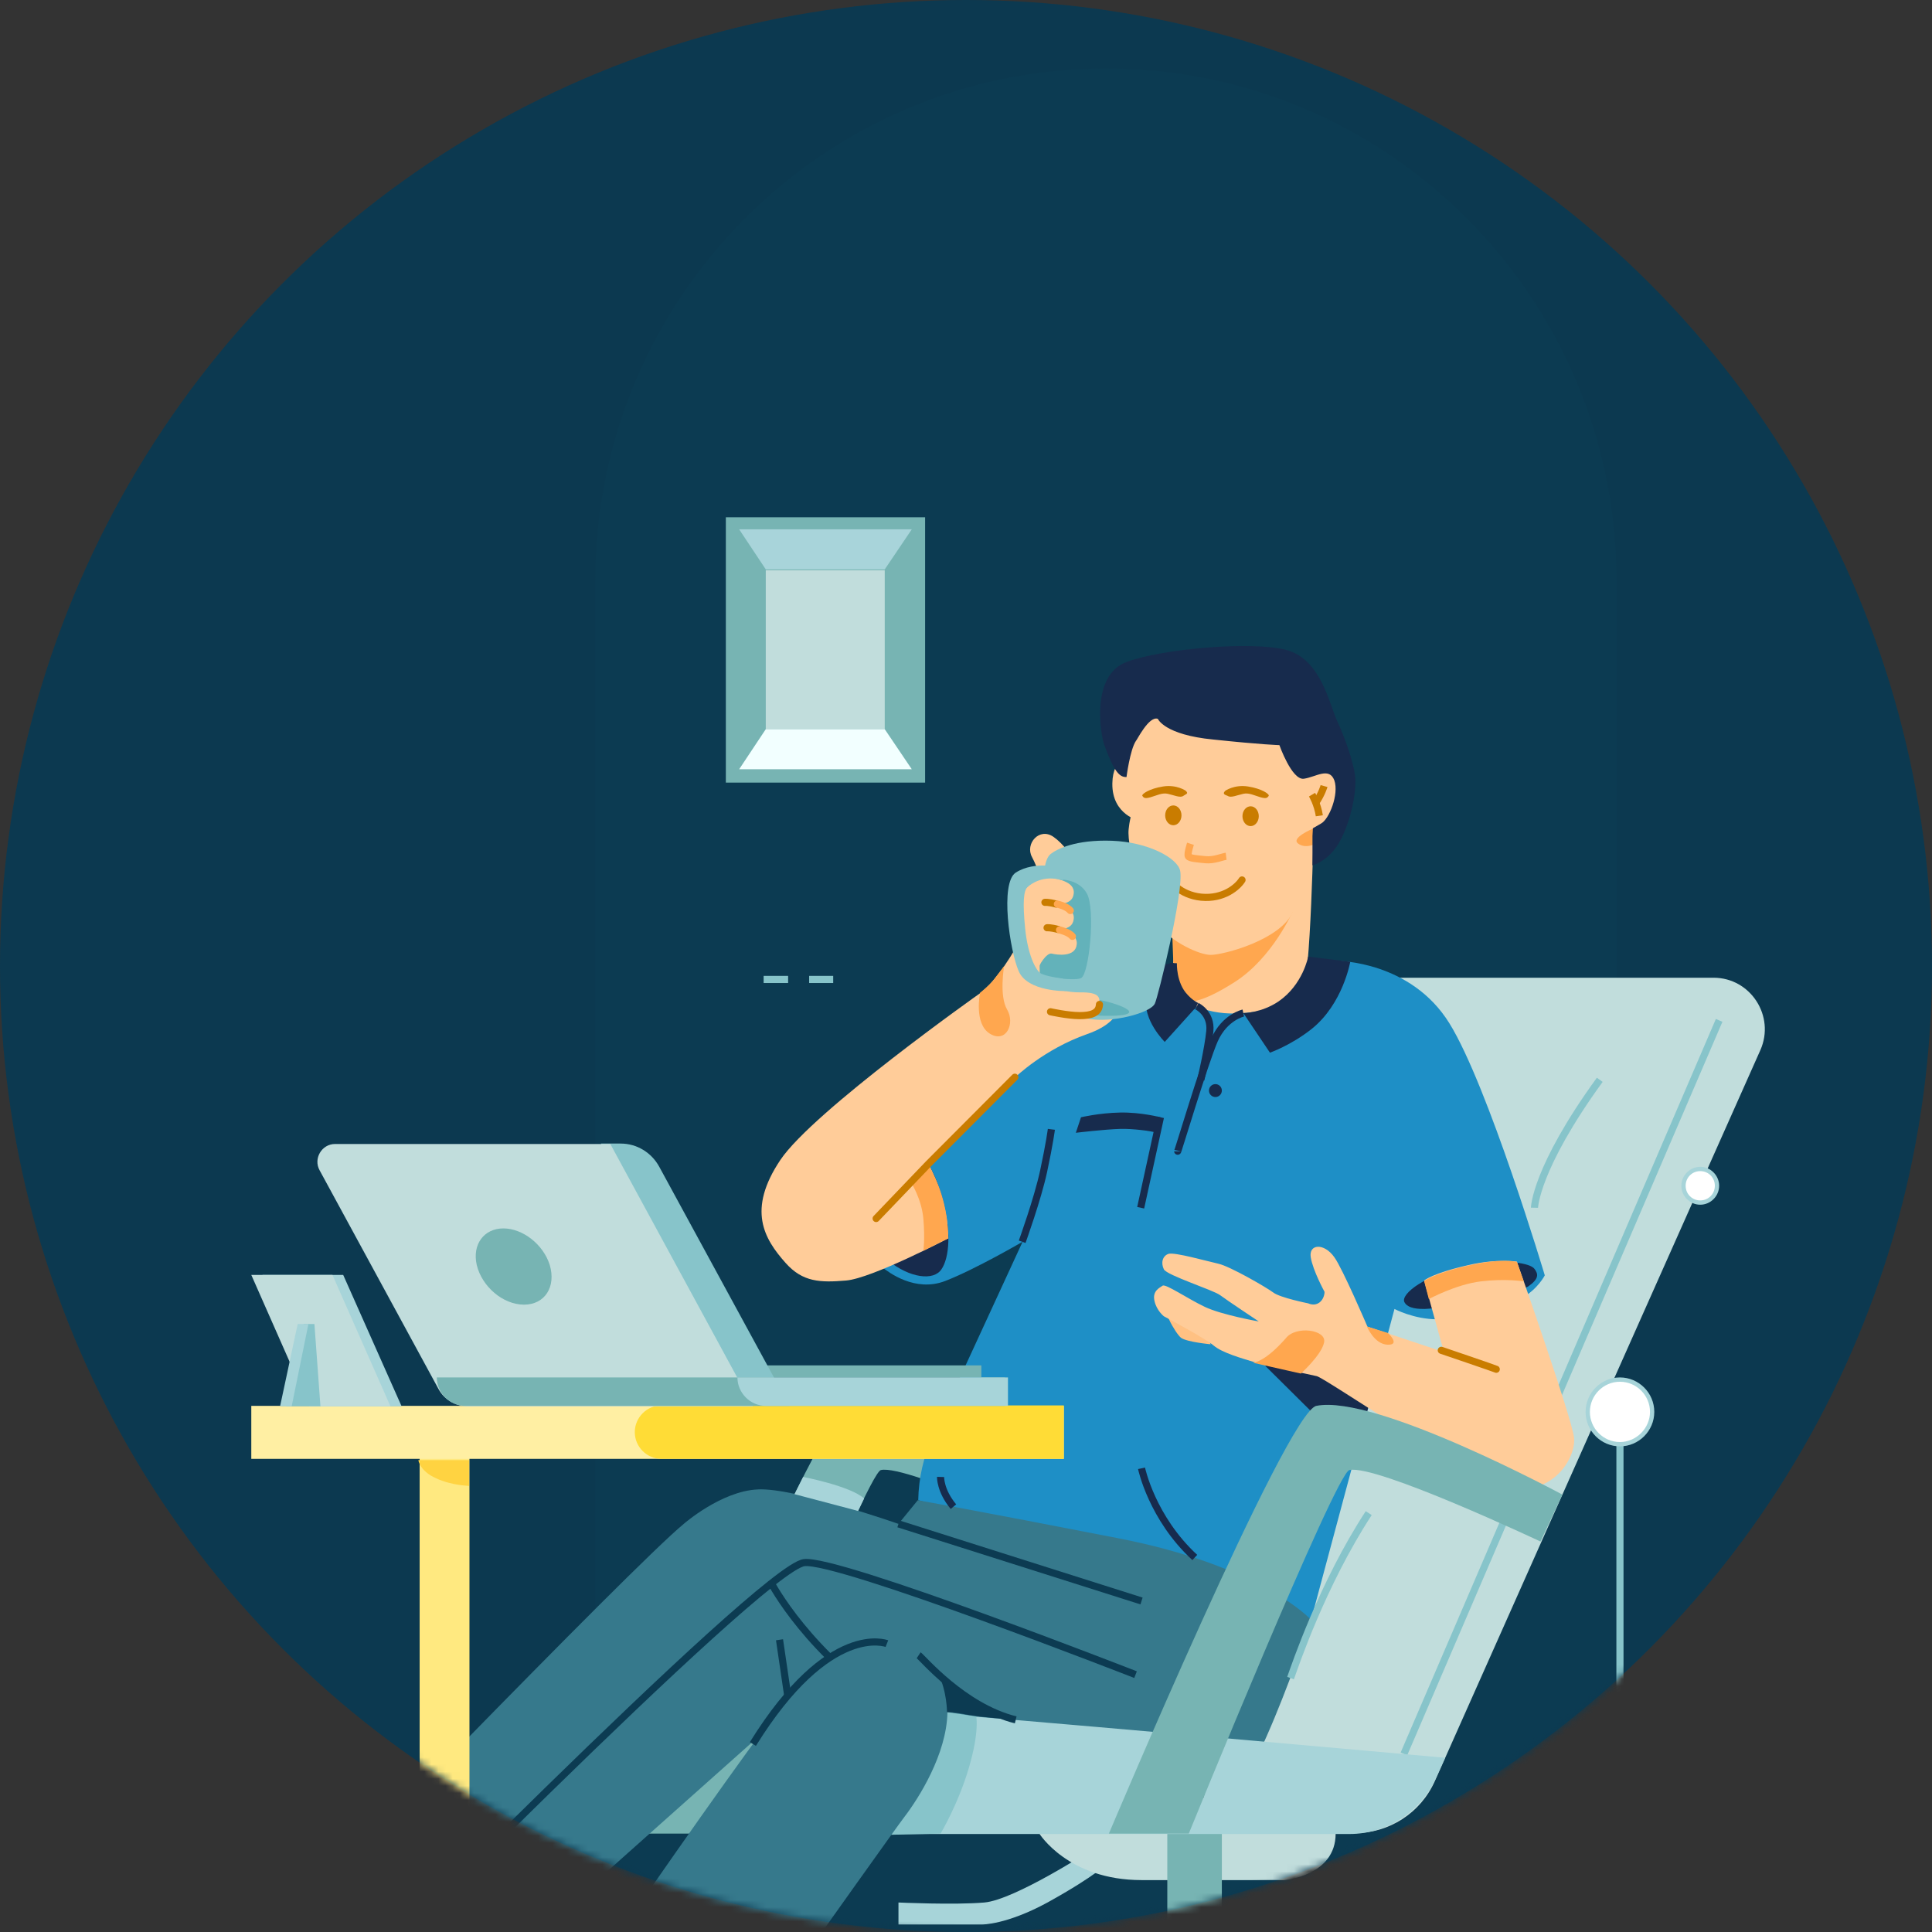 <svg width="271" height="271" viewBox="0 0 271 271" fill="none" xmlns="http://www.w3.org/2000/svg">
<rect x="0" y="0" width="271" height="271" fill="#333333" stroke="none"/>
<circle cx="135.5" cy="135.5" r="135.5" fill="#0C3950"/>
<mask id="mask0" mask-type="alpha" maskUnits="userSpaceOnUse" x="0" y="0" width="271" height="271">
<circle cx="135.5" cy="135.5" r="135.5" fill="#C4C4C4"/>
</mask>
<g mask="url(#mask0)">
<path d="M205.603 341.236H83.5V81.439C83.5 41.805 115.547 9.602 155.123 9.602C194.7 9.602 226.746 41.805 226.746 81.439V319.969C226.806 331.69 217.289 341.236 205.603 341.236Z" fill="#0C3B52"/>
<path d="M129.764 72.558H101.813V109.775H129.764V72.558Z" fill="#77B4B3"/>
<path d="M124.101 79.989H107.415V102.284H124.101V79.989Z" fill="#C1DDDC"/>
<path d="M124.101 102.283L127.896 107.902H103.681L107.415 102.283H124.101Z" fill="#F2FFFF"/>
<path d="M124.101 79.868L127.896 74.249H103.681L107.415 79.868H124.101Z" fill="#A8D4DA"/>
<path d="M153.436 209.646C153.436 209.646 127.353 196.536 118.919 197.2C115.425 197.502 89.824 257.195 89.824 257.195H101.029C101.029 257.195 121.63 206.625 123.558 206.202C127.292 205.357 150.364 216.232 150.364 216.232L153.436 209.646Z" fill="#77B4B3"/>
<path d="M130.427 257.195L183.858 137.145H240.361C245.542 137.145 249.036 142.522 246.927 147.295L201.267 249.824C199.279 254.295 194.882 257.135 190.002 257.135H130.427V257.195Z" fill="#C1DDDC"/>
<path d="M196.928 246.018L241.143 143.126" stroke="#87C4CA" stroke-miterlimit="10"/>
<path d="M4.348 341.115H205.242C217.35 341.115 227.229 331.267 227.229 319.063V198.046" stroke="#87C4CA" stroke-miterlimit="10"/>
<path d="M187.651 134.788C187.651 134.788 197.892 134.788 203.313 143.549C208.735 152.309 216.686 178.893 216.686 178.893C216.686 178.893 215.722 180.827 213.433 182.096C209.699 184.21 206.144 185.056 201.627 185.056C198.313 185.056 195.603 183.606 195.603 183.606L183.917 227.167L128.799 210.431C128.859 207.35 129.522 204.329 130.847 201.49L143.437 174.181C143.437 174.181 136.81 178.048 132.594 179.679C128.377 181.31 124.642 178.47 123.739 177.745C122.835 177.02 120.365 174 120.245 169.045C120.124 164.091 122.353 161.07 122.353 161.07C122.353 161.07 150.244 139.018 159.4 136.299C168.556 133.58 187.651 134.788 187.651 134.788Z" fill="#1E8FC6"/>
<path d="M177.472 191.581L188.375 202.396L190.182 203.725L191.929 197.442C191.869 197.502 183.074 189.648 177.472 191.581Z" fill="#172B4D"/>
<path d="M199.821 183.606C199.098 183.606 197.472 183.606 196.99 182.639C196.448 181.491 199.941 178.772 205.845 177.564C211.206 176.477 214.7 177.202 215.242 177.987C215.784 178.712 215.904 179.377 214.338 180.464C212.772 181.431 203.495 183.485 199.821 183.606Z" fill="#172B4D"/>
<path d="M127.836 160.043C127.836 160.043 130.547 162.46 132.053 167.595C133.558 172.731 133.137 176.477 132.053 178.048C130.968 179.679 127.655 179.317 124.523 176.779C121.39 174.241 120.125 167.958 120.908 164.756C121.692 161.554 125.306 158.835 127.836 160.043Z" fill="#172B4D"/>
<path d="M162.773 156.72L160.002 169.408" stroke="#172B4D" stroke-miterlimit="10"/>
<path d="M184.279 115.334C184.279 115.334 183.857 137.93 182.653 139.259C181.448 140.588 177.05 142.28 172.533 142.159C168.075 142.038 165.123 139.863 164.22 138.715L165.665 123.43L184.279 115.334Z" fill="#FFCC99"/>
<path d="M169.822 188.56C169.822 188.56 166.508 188.258 165.665 187.654C164.882 187.05 162.593 183.062 163.858 182.821C165.123 182.579 168.496 185.419 168.858 186.385C169.279 187.352 169.822 188.56 169.822 188.56Z" fill="#FFC183"/>
<path d="M212.771 176.96C212.771 176.96 209.88 176.537 206.025 177.443C200.905 178.591 199.76 179.618 199.76 179.618L202.531 189.648L191.809 186.083C191.809 186.083 188.315 177.927 187.17 176.356C185.725 174.301 183.556 174.483 183.857 176.356C184.158 178.229 185.785 181.189 185.785 181.189V181.37C185.664 182.458 184.761 183.364 183.496 182.82C183.496 182.82 179.58 182.035 178.617 181.31C177.653 180.585 172.532 177.624 170.906 177.262C169.28 176.899 164.822 175.631 163.918 175.872C163.015 176.174 162.834 177.202 163.256 178.047C163.677 178.893 170.183 180.947 171.147 181.672C172.111 182.397 176.568 185.358 176.568 185.358C176.568 185.358 171.388 184.452 168.978 183.304C166.569 182.156 163.497 180.041 163.075 180.343C162.653 180.645 161.629 181.068 161.931 182.458C162.232 183.848 163.256 184.633 163.256 184.633C163.256 184.633 169.039 187.714 170.243 188.741C171.448 189.768 174.279 190.554 175.846 191.037C177.412 191.521 183.436 192.729 184.701 193.031C185.966 193.333 205.603 206.927 211.627 208.498C217.651 210.069 221.145 204.51 220.783 201.61C220.422 198.71 212.771 176.96 212.771 176.96Z" fill="#FFCC99"/>
<path d="M209.879 192.064C209.639 191.944 202.169 189.406 202.169 189.406" stroke="#C97C00" stroke-miterlimit="10" stroke-linecap="round" stroke-linejoin="round"/>
<path d="M137.474 139.32C137.474 139.32 114.042 155.874 109.464 162.701C104.765 169.71 107.174 173.758 110.186 177.141C112.596 179.86 115.066 179.921 118.68 179.618C122.294 179.316 133.017 173.698 133.017 173.698C133.017 173.698 133.017 173.697 132.896 171.704C132.715 169.347 131.631 165.783 130.246 163.306L142.414 151.101C142.414 151.101 146.45 147.174 152.474 145.059C159.04 142.764 156.811 138.836 157.112 137.205C157.413 135.574 154.823 127.055 153.799 125.726C152.775 124.397 150.486 119.261 147.775 117.388C145.787 115.998 143.739 118.355 144.763 120.228C145.546 121.678 146.51 124.638 146.51 124.638C146.51 124.638 142.233 135.634 137.474 139.32Z" fill="#FFCC99"/>
<path d="M127.775 165.843C127.775 165.843 129.281 168.139 129.522 170.979C129.763 173.818 129.522 175.449 129.522 175.449C129.703 175.329 133.016 173.697 133.016 173.697C133.016 173.697 133.076 169.226 131.149 165.178C130.426 163.668 130.245 163.305 130.245 163.305L127.775 165.843Z" fill="#FFA74F"/>
<path d="M159.099 106.09C158.738 105.909 156.087 106.03 156.027 109.896C155.967 114.367 159.882 115.153 159.882 115.153C159.882 115.153 161.027 112.253 161.208 111.226C161.328 110.259 159.099 106.09 159.099 106.09Z" fill="#FFCC99"/>
<path d="M181.326 127.84C181.326 127.84 178.495 134.366 173.194 137.749C167.893 141.132 166.568 140.407 166.568 140.407C166.568 140.407 164.761 139.018 164.58 135.03C164.46 132.07 164.399 130.197 164.399 130.197L181.326 127.84Z" fill="#FFA74F"/>
<path d="M158.315 106.09C158.315 106.09 157.652 110.198 158.315 112.434C158.978 114.669 158.556 113.944 158.315 116.3C158.014 119.019 160.544 127.357 162.471 129.774C164.399 132.19 168.254 133.942 169.82 133.942C171.628 133.942 179.7 131.828 181.386 127.84C183.073 123.853 184.217 116.723 184.217 116.723C184.217 116.723 185.663 116.784 186.928 114.367C188.193 111.95 188.555 108.748 186.928 108.325C185.302 107.842 184.519 108.567 184.519 108.567C184.519 108.567 184.278 105.969 183.193 104.519C182.169 103.069 181.145 100.894 177.772 99.263C174.399 97.631 162.652 99.142 161.206 100.411C159.761 101.679 158.315 106.09 158.315 106.09Z" fill="#FFCC99"/>
<path d="M164.039 123.43C164.039 123.43 165.425 125.545 168.497 125.847C171.629 126.149 173.617 124.397 174.219 123.43" stroke="#C97C00" stroke-miterlimit="10" stroke-linecap="round" stroke-linejoin="round"/>
<path d="M167.895 141.132L163.377 146.147C163.377 146.147 160.245 143.066 160.787 139.864C161.148 137.568 161.51 135.514 161.51 135.514L164.642 135.091C164.582 135.091 164.883 139.864 167.895 141.132Z" fill="#172B4D"/>
<path d="M146.389 123.067C146.389 123.067 146.449 120.53 147.352 119.805C148.256 119.08 150.907 117.751 155.967 117.932C161.027 118.113 165.183 120.349 165.544 122.161C166.087 125.001 162.412 139.984 161.99 140.77C161.388 142.099 155.906 143.549 152.593 142.884C149.28 142.22 147.112 141.072 146.389 139.622C145.666 138.111 146.389 123.067 146.389 123.067Z" fill="#87C4CA"/>
<path d="M149.763 141.555C149.763 141.555 152.113 142.703 156.691 142.461C161.269 142.159 155.365 140.286 153.438 140.166C151.57 140.045 147.414 140.347 149.763 141.555Z" fill="#63B2BA"/>
<path d="M148.376 123.369C148.376 123.369 151.267 123.128 152.472 125.363C153.677 127.599 152.773 136.722 151.629 137.205C150.484 137.688 145.846 136.843 145.846 136.843L145.665 123.551L148.376 123.369Z" fill="#63B2BA"/>
<path d="M143.137 132.191C143.137 132.191 141.209 128.143 143.257 125.363C145.365 122.645 146.209 122.886 147.112 123.067C148.016 123.249 150.847 123.551 150.606 125.363C150.425 127.176 147.835 126.813 147.112 126.632C146.389 126.451 145.185 128.384 145.245 128.807C145.305 129.23 146.209 131.224 145.365 132.13C144.522 133.097 143.438 132.795 143.137 132.191Z" fill="#FFCC99"/>
<path d="M143.137 135.694C143.137 135.694 141.029 132.371 143.137 129.653C145.246 126.934 146.209 126.451 147.113 126.632C148.017 126.813 150.848 127.115 150.607 128.928C150.426 130.74 147.836 130.378 147.113 130.196C146.39 130.015 145.185 131.949 145.246 132.371C145.306 132.794 146.209 134.788 145.366 135.694C144.523 136.601 143.438 136.299 143.137 135.694Z" fill="#FFCC99"/>
<path d="M143.558 139.259C143.558 139.259 141.45 135.936 143.558 133.218C145.666 130.499 146.63 130.015 147.534 130.197C148.437 130.378 151.269 130.68 151.028 132.493C150.847 134.305 148.257 133.943 147.534 133.761C146.811 133.58 145.606 135.513 145.666 135.936C145.727 136.359 146.63 138.353 145.787 139.259C145.004 140.166 143.92 139.864 143.558 139.259Z" fill="#FFCC99"/>
<path d="M144.824 137.568C144.824 137.568 148.318 139.199 151.39 139.199C154.462 139.138 154.221 140.045 154.221 140.891C154.221 141.857 153.317 142.28 151.811 142.461C150.305 142.643 147.354 141.978 146.39 141.736C145.366 141.495 142.414 140.226 142.234 138.534C141.993 136.903 143.92 137.084 144.824 137.568Z" fill="#FFCC99"/>
<path d="M149.04 121.738C149.04 121.738 145.185 120.651 142.474 122.403C140.245 123.853 141.631 133.338 142.896 136.238C144.161 139.138 149.522 139.018 149.522 139.018C149.703 138.897 149.582 138.534 149.1 137.265C149.1 137.265 146.57 136.963 145.908 136.48C145.245 135.997 144.161 133.882 143.799 130.257C143.438 126.632 143.558 124.88 144.161 124.396C144.582 124.034 146.329 122.644 149.1 123.49C149.04 123.49 149.522 122.101 149.04 121.738Z" fill="#87C4CA"/>
<path d="M122.896 170.918L130.245 163.245L142.352 151.101" stroke="#C97C00" stroke-miterlimit="10" stroke-linecap="round" stroke-linejoin="round"/>
<path d="M42.177 272.239L32.84 282.208C32.84 282.208 31.334 287.041 36.334 292.177C40.55 296.527 45.55 294.775 45.55 294.775L56.574 283.114C56.513 283.114 53.321 270.729 42.177 272.239Z" fill="#FFCC99"/>
<path d="M95.909 213.755C95.909 213.755 101.149 209.163 106.27 208.921C111.39 208.619 126.028 213.755 126.028 213.755L128.738 210.432C128.738 210.432 136.931 211.882 156.749 215.748C177.049 219.676 183.856 227.167 183.856 227.167C183.856 227.167 175.302 254.053 168.977 256.651C162.652 259.249 138.979 246.864 134.581 244.447C130.184 242.03 115.606 235.384 115.606 235.384L56.272 288.25C56.272 288.25 48.441 287.646 43.501 279.791C38.562 271.937 38.984 271.212 38.984 271.212C38.984 271.212 88.68 219.675 95.909 213.755Z" fill="#36798C"/>
<path d="M159.281 234.901C159.281 234.901 117.416 218.527 112.777 219.192C106.573 220.098 45.491 282.389 45.491 282.389" stroke="#0C3B52" stroke-miterlimit="10"/>
<path d="M109.342 230.007L111.089 241.909" stroke="#0C3B52" stroke-miterlimit="10"/>
<path d="M108.138 221.971C108.138 221.971 113.439 232.242 126.089 240.157" stroke="#0C3B52" stroke-miterlimit="10"/>
<path d="M153.014 259.551C153.014 259.551 142.292 266.5 138.075 266.862C133.858 267.225 126.027 266.862 126.027 266.862V269.943H137.774C137.774 269.943 141.147 270.004 146.93 266.862C153.918 262.995 155.484 261.243 155.484 261.243L153.014 259.551Z" fill="#A7D4D9"/>
<path d="M145.786 257.195C145.786 257.195 149.822 263.72 160.123 263.72C170.484 263.72 180.122 263.72 180.122 263.72C180.122 263.72 187.35 263.177 187.35 257.195H145.786Z" fill="#C1DDDC"/>
<path d="M167.531 327.219C165.423 327.219 163.736 325.528 163.736 323.413V251.999H171.387V323.413C171.387 325.467 169.64 327.219 167.531 327.219Z" fill="#77B4B3"/>
<path d="M202.712 246.561L201.507 249.22C199.338 254.114 194.579 257.255 189.278 257.255H122.173H112.716L123.98 241.97C123.98 241.97 125.787 240.157 129.221 240.217C132.655 240.278 202.712 246.561 202.712 246.561Z" fill="#A7D4D9"/>
<path d="M136.932 240.761C136.932 240.761 137.414 242.816 135.908 247.951C134.402 253.087 131.932 257.195 131.932 257.195L124.402 257.376L132.836 240.157L136.932 240.761Z" fill="#87C4CA"/>
<path d="M124.402 230.551C119.282 229.826 115.848 232.001 111.089 237.499C104.463 245.051 68.682 297.735 68.682 297.735C68.682 297.735 69.766 302.206 77.416 306.919C83.862 310.846 87.235 310.544 87.235 310.544C87.235 310.544 124.824 257.497 126.872 254.839C128.86 252.241 132.775 246.078 132.895 240.218C132.956 233.511 127.956 231.034 124.402 230.551Z" fill="#36798C"/>
<path d="M126.027 213.754L160.122 224.569" stroke="#0C3B52" stroke-miterlimit="10"/>
<path d="M168.314 251.999C168.314 251.999 170.182 247.166 169.7 238.284L168.314 251.999Z" fill="white"/>
<path d="M168.314 251.999C168.314 251.999 170.182 247.166 169.7 238.284" stroke="black" stroke-miterlimit="10"/>
<path d="M189.399 134.909L183.495 134.184C183.495 134.184 182.773 138.111 179.339 140.468C176.929 142.099 174.399 142.099 174.399 142.099L178.134 147.657C178.134 147.657 181.086 146.63 183.977 144.334C188.375 140.83 189.399 134.909 189.399 134.909Z" fill="#172B4D"/>
<path d="M174.399 142.099C174.399 142.099 171.809 142.642 170.363 145.845C168.978 148.986 165.183 161.734 165.183 161.493" stroke="#172B4D" stroke-miterlimit="10"/>
<path d="M167.894 141.132C167.894 141.132 169.942 142.099 169.701 144.636C169.46 147.114 168.436 151.464 168.436 151.464" stroke="#172B4D" stroke-miterlimit="10"/>
<path d="M151.629 156.72C151.629 156.72 154.159 156.116 157.111 156.056C160.062 155.995 162.773 156.72 162.773 156.72L162.231 158.895C161.629 158.654 158.797 158.291 157.111 158.352C154.942 158.412 150.906 158.895 150.906 158.895L151.629 156.72Z" fill="#172B4D"/>
<path d="M219.156 209.646C219.156 209.646 192.953 195.508 184.64 197.2C180.483 198.046 155.545 257.195 155.545 257.195H166.749C166.749 257.195 187.351 206.625 189.278 206.202C193.013 205.357 216.084 216.232 216.084 216.232L219.156 209.646Z" fill="#77B4B3"/>
<path d="M62.839 341.115H61.875C60.249 341.115 58.863 339.786 58.863 338.094V201.852C58.863 200.221 60.188 198.831 61.875 198.831H62.839C64.465 198.831 65.851 200.16 65.851 201.852V338.094C65.791 339.786 64.465 341.115 62.839 341.115Z" fill="#FFE980"/>
<path d="M58.682 204.812H65.79C65.79 204.812 65.79 208.498 65.79 208.437C65.79 208.377 63.501 208.437 61.151 207.35C58.862 206.323 58.682 204.812 58.682 204.812Z" fill="#FFD341"/>
<path d="M36.033 278.825C36.033 278.825 38.623 278.825 39.225 280.456C39.948 282.51 38.261 284.806 38.261 284.806C38.261 284.806 39.888 287.646 41.816 289.881C43.743 292.117 47.418 292.721 47.418 292.721L49.406 290.606C49.406 290.606 49.767 291.996 49.406 293.083C49.044 294.171 35.972 306.677 36.033 306.979C36.093 307.281 31.214 310 24.708 304.986C18.202 299.971 -0.11 287.283 -3.303 279.006C-6.495 270.729 2.119 270.366 3.625 270.668C5.131 270.97 19.287 277.798 22.72 278.402C26.154 279.006 36.033 278.825 36.033 278.825Z" fill="#786CFF"/>
<path d="M215.241 169.408C215.241 169.408 215.362 163.91 224.397 151.463" stroke="#87C4CA" stroke-miterlimit="10"/>
<path d="M149.22 197.2H35.249V204.632H149.22V197.2Z" fill="#FFEFA3"/>
<path d="M149.219 204.632H92.776C90.728 204.632 89.041 202.94 89.041 200.886C89.041 198.831 90.728 197.14 92.776 197.14H149.219V204.632Z" fill="#FFDC36"/>
<path d="M143.378 174.181C143.378 174.181 145.547 168.199 146.39 164.272C147.233 160.345 147.474 158.411 147.474 158.411" stroke="#172B4D" stroke-miterlimit="10"/>
<path d="M128.859 232.182C129.402 232.544 135.124 239.432 142.473 241.244" stroke="#0C3B52" stroke-miterlimit="10"/>
<path d="M137.654 191.521H105.607V193.212H137.654V191.521Z" fill="#77B4B3"/>
<path d="M104.283 197.2L84.284 160.406H87.055C89.344 160.406 91.392 161.675 92.477 163.668L110.729 197.2H104.283Z" fill="#87C4CA"/>
<path d="M61.514 194.844L44.828 164.152C43.924 162.52 45.129 160.466 46.997 160.466H85.609L105.608 197.261H65.49C63.803 197.2 62.297 196.294 61.514 194.844Z" fill="#C1DDDC"/>
<path d="M170.484 153.88C170.983 153.88 171.387 153.475 171.387 152.974C171.387 152.473 170.983 152.068 170.484 152.068C169.985 152.068 169.58 152.473 169.58 152.974C169.58 153.475 169.985 153.88 170.484 153.88Z" fill="#172B4D"/>
<path d="M140.967 197.2H65.247C63.079 197.2 61.272 195.387 61.272 193.212H140.967V197.2Z" fill="#77B4B3"/>
<path d="M185.723 110.259C185.723 110.259 185.422 111.346 184.519 112.675" stroke="#C97C00" stroke-miterlimit="10"/>
<path d="M175.424 115.877C176.056 115.877 176.568 115.255 176.568 114.488C176.568 113.72 176.056 113.098 175.424 113.098C174.792 113.098 174.279 113.72 174.279 114.488C174.279 115.255 174.792 115.877 175.424 115.877Z" fill="#C97C00"/>
<path d="M171.869 110.923C171.869 110.923 173.134 110.017 175.061 110.319C176.989 110.621 178.134 111.407 177.953 111.648C177.772 111.89 177.652 112.071 176.808 111.83C175.965 111.588 175.182 111.165 174.399 111.346C173.555 111.527 172.652 111.95 172.23 111.648C171.748 111.467 171.447 111.346 171.869 110.923Z" fill="#C97C00"/>
<path d="M166.328 110.923C166.328 110.923 165.063 110.017 163.136 110.319C161.208 110.621 160.064 111.407 160.244 111.648C160.425 111.89 160.545 112.071 161.389 111.83C162.232 111.588 163.015 111.165 163.798 111.346C164.642 111.527 165.545 111.95 165.967 111.648C166.389 111.346 166.75 111.346 166.328 110.923Z" fill="#C97C00"/>
<path d="M164.581 115.757C165.213 115.757 165.726 115.134 165.726 114.367C165.726 113.6 165.213 112.977 164.581 112.977C163.949 112.977 163.437 113.6 163.437 114.367C163.437 115.134 163.949 115.757 164.581 115.757Z" fill="#C97C00"/>
<path d="M184.037 111.467C184.037 111.467 184.82 112.796 185.061 114.428" stroke="#C97C00" stroke-miterlimit="10"/>
<path d="M171.989 120.107C171.507 120.167 170.242 120.711 169.098 120.59C167.953 120.469 166.869 120.409 166.688 120.107C166.507 119.805 166.989 118.355 166.989 118.355" stroke="#FFA74F" stroke-miterlimit="10"/>
<path d="M160.123 205.961C160.123 205.961 161.569 212.909 167.593 218.467" stroke="#172B4D" stroke-miterlimit="10"/>
<path d="M131.931 207.169C131.931 207.169 131.871 209.102 133.738 211.338" stroke="#172B4D" stroke-miterlimit="10"/>
<path d="M181.026 235.384C181.629 233.692 185.484 222.213 191.99 212.244" stroke="#87C4CA" stroke-miterlimit="10"/>
<path d="M242.409 245.232C242.409 245.232 236.806 244.024 233.072 247.951C230.12 251.093 229.819 253.086 229.819 253.086C229.819 253.086 222.771 252.784 221.446 259.914C220.121 267.043 222.47 272.601 222.47 272.601C222.47 272.601 219.819 272.058 220.121 278.281C220.422 284.504 223.916 288.673 223.916 288.673L242.409 245.232Z" fill="#FFC633"/>
<path d="M224.156 276.166C225.963 267.345 231.264 255.503 242.408 245.232C242.408 245.232 245.48 247.347 244.998 253.268C244.516 259.189 241.263 260.76 241.263 260.76C241.263 260.76 243.613 266.499 242.649 271.454C241.685 276.408 231.143 278.523 231.143 278.523C231.143 278.523 231.445 285.471 226.686 288.975C221.927 292.358 223.553 279.368 224.156 276.166Z" fill="#FFB200"/>
<path d="M218.495 278.462C218.495 278.462 211.146 266.862 199.218 264.445C187.291 262.029 189.58 273.327 189.58 273.327C189.58 273.327 182.653 271.393 177.412 275.26C172.473 278.885 175.605 281.302 179.942 281.906C179.942 281.906 188.135 277.858 201.327 280.093C214.519 282.329 224.699 289.76 224.699 289.76C224.699 289.76 225.121 282.873 222.892 279.308C220.663 275.683 218.495 278.462 218.495 278.462Z" fill="#FFB200"/>
<path d="M77.114 177.443C78.018 180.464 76.451 183.002 73.5 183.002C70.548 183.002 67.597 180.464 66.874 177.443C66.211 174.543 67.898 172.308 70.608 172.308C73.319 172.308 76.21 174.543 77.114 177.443Z" fill="#77B4B3"/>
<path d="M107.114 137.387H110.548" stroke="#87C4CA" stroke-miterlimit="10"/>
<path d="M113.499 137.387H116.872" stroke="#87C4CA" stroke-miterlimit="10"/>
<path d="M7.72 272.299C7.72 272.299 5.491 271.695 4.587 273.93C3.684 276.166 8.563 280.879 8.924 282.872C9.286 284.866 15.008 289.579 14.767 290.787C14.526 291.995 13.924 292.66 13.924 292.66C13.924 292.66 2.117 282.933 -0.714 277.858C-3.786 272.36 0.672 270.789 0.672 270.789C0.672 270.789 3.684 269.641 7.72 272.299Z" fill="#FFC633"/>
<path d="M0.733 270.789C0.733 270.789 -2.64 270.366 -3.965 274.716C-5.291 279.066 -0.954 283.658 1.938 286.618C6.636 291.391 23.262 303.958 25.852 305.771C28.443 307.583 31.033 308.913 32.418 308.973C33.744 309.033 35.189 308.006 36.153 307.04C37.057 306.013 37.659 305.469 37.659 305.469C37.659 305.469 36.454 305.952 32.238 304.26C28.021 302.569 9.287 287.948 7.962 286.679C6.636 285.41 1.396 282.329 -0.411 277.012C-2.038 272.662 0.733 270.789 0.733 270.789Z" fill="#EDEDED"/>
<path d="M184.158 116.24C184.158 116.24 181.086 117.509 182.049 118.294C183.013 119.08 184.579 118.536 185.122 117.872C185.604 117.267 185.122 115.757 184.158 116.24Z" fill="#FFA74F"/>
<path d="M162.413 100.833C162.413 100.833 163.317 103.069 170.184 103.733C177.051 104.458 179.461 104.519 179.461 104.519C179.461 104.519 181.207 109.473 182.894 109.231C184.581 108.99 186.448 107.54 187.171 109.473C187.834 111.406 186.448 114.911 185.304 115.515C184.159 116.179 184.159 116.179 184.159 116.179L184.099 117.267V121.375C184.099 121.375 186.448 120.832 188.014 117.871C189.581 114.911 190.364 110.681 190.062 108.688C189.761 106.694 188.677 103.492 187.532 101.075C186.448 98.658 185.243 92.435 180.424 91.166C175.666 89.898 163.016 90.985 158.016 92.858C153.016 94.731 154.341 102.887 154.883 104.458C156.269 108.265 157.052 109.05 158.016 108.99C158.016 108.99 158.498 105.183 159.341 103.915C159.401 103.975 161.148 100.35 162.413 100.833Z" fill="#172B4D"/>
<path d="M200.422 182.216C200.422 182.216 204.217 180.162 207.711 179.739C211.205 179.316 213.735 179.739 213.735 179.739L212.771 177.02C212.771 177.02 210.844 176.416 206.025 177.504C201.386 178.531 199.76 179.679 199.76 179.679L200.422 182.216Z" fill="#FFA74F"/>
<path d="M180.363 187.714C180.183 187.896 177.773 190.796 175.785 191.158L182.472 192.669C182.472 192.669 185.363 190.071 185.724 188.319C186.146 186.506 181.749 185.902 180.363 187.714Z" fill="#FFA74F"/>
<path d="M141.388 197.2H107.414C105.246 197.2 103.438 195.387 103.438 193.212H141.388V197.2Z" fill="#A7D4D9"/>
<path d="M124.402 230.551C124.402 230.551 116.33 227.349 105.607 244.628" stroke="#0C3B52" stroke-miterlimit="10"/>
<path d="M141.268 141.615C142.412 143.549 141.147 146.388 138.858 144.999C136.569 143.609 137.473 139.259 137.473 139.259C137.473 139.259 138.617 138.353 139.28 137.567C139.882 136.782 140.846 135.513 140.846 135.513C140.846 135.513 140.123 139.682 141.268 141.615Z" fill="#FFA74F"/>
<path d="M191.748 186.083C191.748 186.083 192.772 188.56 194.64 188.62C196.507 188.681 194.7 186.989 194.7 186.989L191.989 186.143" fill="#FFA74F"/>
<path d="M227.228 202.577C229.723 202.577 231.746 200.548 231.746 198.045C231.746 195.543 229.723 193.514 227.228 193.514C224.733 193.514 222.71 195.543 222.71 198.045C222.71 200.548 224.733 202.577 227.228 202.577Z" fill="white"/>
<path d="M227.227 193.816C229.577 193.816 231.444 195.75 231.444 198.045C231.444 200.341 229.516 202.275 227.227 202.275C224.878 202.275 223.011 200.341 223.011 198.045C223.011 195.75 224.878 193.816 227.227 193.816ZM227.227 193.212C224.577 193.212 222.408 195.387 222.408 198.045C222.408 200.704 224.577 202.879 227.227 202.879C229.878 202.879 232.046 200.704 232.046 198.045C232.046 195.387 229.878 193.212 227.227 193.212Z" fill="#A7D4D9"/>
<path d="M238.493 168.683C237.228 168.683 236.144 167.656 236.144 166.326C236.144 165.058 237.168 163.97 238.493 163.97C239.758 163.97 240.842 164.997 240.842 166.326C240.842 167.595 239.758 168.683 238.493 168.683Z" fill="white"/>
<path d="M238.492 164.272C239.637 164.272 240.54 165.178 240.54 166.326C240.54 167.474 239.637 168.381 238.492 168.381C237.348 168.381 236.444 167.474 236.444 166.326C236.444 165.178 237.348 164.272 238.492 164.272ZM238.492 163.668C237.047 163.668 235.842 164.876 235.842 166.326C235.842 167.776 237.047 168.985 238.492 168.985C239.938 168.985 241.143 167.776 241.143 166.326C241.143 164.876 239.938 163.668 238.492 163.668Z" fill="#A7D4D9"/>
<path d="M112.656 207.169C112.656 207.169 119.282 208.438 121.21 210.19L120.366 211.942L111.451 209.586L112.656 207.169Z" fill="#A7D4D9"/>
<path d="M146.57 126.572C146.57 126.572 147.052 126.511 148.137 126.813" stroke="#C97C00" stroke-miterlimit="10" stroke-linecap="round" stroke-linejoin="round"/>
<path d="M148.316 126.813C148.316 126.813 149.642 127.115 150.124 127.719" stroke="#FFA74F" stroke-miterlimit="10" stroke-linecap="round" stroke-linejoin="round"/>
<path d="M146.87 130.136C146.87 130.136 147.352 130.076 148.436 130.378" stroke="#C97C00" stroke-miterlimit="10" stroke-linecap="round" stroke-linejoin="round"/>
<path d="M148.618 130.438C148.618 130.438 149.943 130.741 150.425 131.345" stroke="#FFA74F" stroke-miterlimit="10" stroke-linecap="round" stroke-linejoin="round"/>
<path d="M147.354 141.918C147.354 141.918 149.763 142.461 151.45 142.461C153.076 142.461 154.16 142.099 154.221 140.891" stroke="#C97C00" stroke-miterlimit="10" stroke-linecap="round" stroke-linejoin="round"/>
<path d="M164.58 135.091C164.58 135.091 164.459 138.051 166.206 139.864C166.206 139.864 166.869 140.649 167.833 141.132" stroke="#172B4D" stroke-miterlimit="10"/>
<path d="M56.334 197.261L48.141 178.833H36.816L44.949 197.261H56.334Z" fill="#A7D4D9"/>
<path d="M54.766 197.261L46.634 178.833H35.249L43.381 197.261H54.766Z" fill="#C1DDDC"/>
<path d="M42.598 185.721L40.128 197.261H44.947L44.104 185.721H42.598Z" fill="#87C4CA"/>
<path d="M41.755 185.721L39.285 197.261H40.912L43.261 185.721H41.755Z" fill="#A7D4D9"/>
<path d="M132.836 240.157C132.836 240.157 132.836 237.257 131.631 234.84C131.631 234.84 135.667 238.284 138.016 239.432C139.462 240.157 141.871 241.184 141.871 241.184C141.871 241.184 137.474 240.882 135.667 240.519C133.86 240.157 132.836 240.157 132.836 240.157Z" fill="#0C3B52"/>
</g>
</svg>
